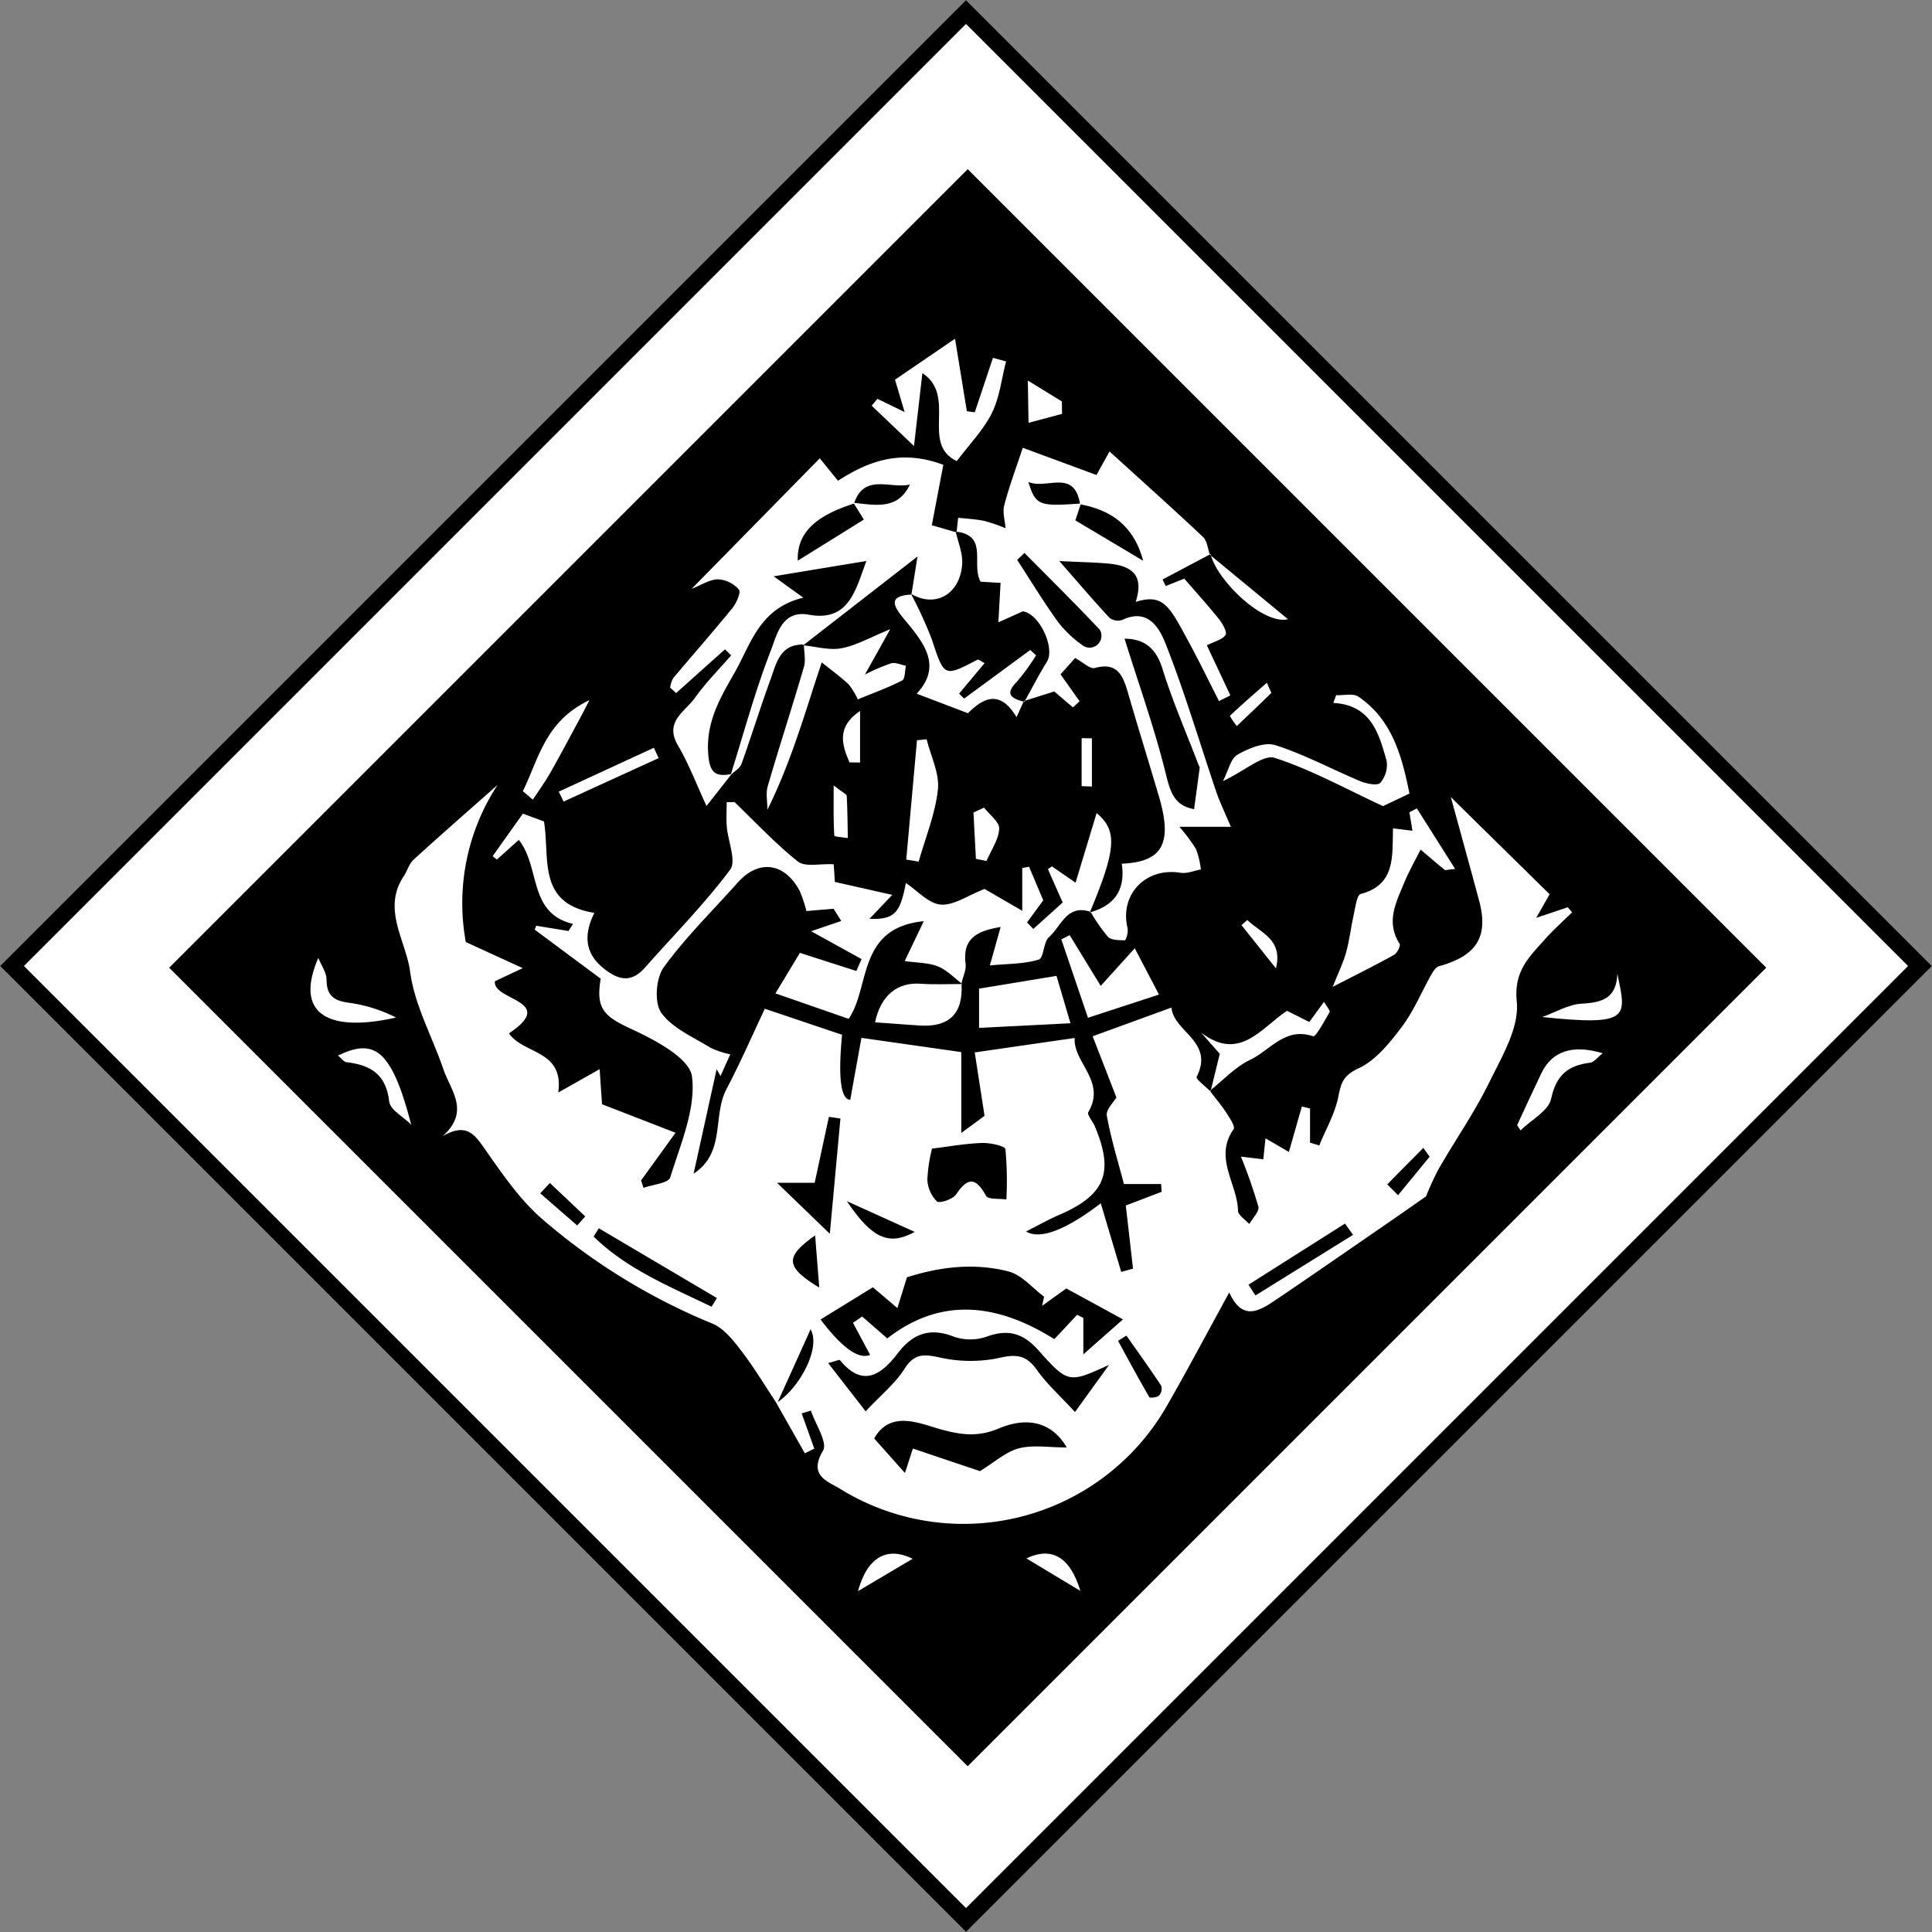 <svg id="Component_309_1" data-name="Component 309 – 1" xmlns="http://www.w3.org/2000/svg" width="342.24" height="342.24" viewBox="0 0 342.24 342.24">
  <rect x="0" y="0" width="342.24" height="342.24" fill="#808080" stroke="none"/>
  <g id="Component_230_29" data-name="Component 230 – 29">
    <g id="Rectangle_3295" data-name="Rectangle 3295" transform="translate(171.12) rotate(45)" fill="#fff" stroke="#000" stroke-width="3">
      <rect width="242" height="242" stroke="none"/>
      <rect x="1.5" y="1.5" width="239" height="239" fill="none"/>
    </g>
    <g id="Rectangle_3296" data-name="Rectangle 3296" transform="translate(171.421 30) rotate(45)" stroke="#000" stroke-width="3">
      <rect width="200" height="200" stroke="none"/>
      <rect x="1.5" y="1.5" width="197" height="197" fill="none"/>
    </g>
  </g>
  <g id="Group_308" data-name="Group 308" transform="translate(20.015 24.17)">
    <path id="Path_3502" data-name="Path 3502" d="M117.63,224.51c-2.09-3.14-4.04-6.4-6.33-9.39-1.42-1.86-3.09-3.99-5.13-4.83a109.549,109.549,0,0,1-30.06-18.45c-3.97-3.42-7.08-7.96-10.13-12.31-1.87-2.68-3.31-4.92-7.59-2.43,4.95-4.41,1.42-8.1.15-11.83-1.97-5.78-5.12-11.37-5.9-17.29-.73-5.53-5.05-11.09-1.11-16.98.62-.93.93-2.17,1.72-2.89,4.76-4.34,9.62-8.58,14.88-13.24a38.209,38.209,0,0,0-5.63,27.84c2.23,1.02,5.58,2.56,10.09,4.62-2.46,1.15-3.69,1.73-4.93,2.32-.46,3.45,11.19,3.4,2.49,9.23,2.56,3.77,9.75,2.86,8.73,10.48,2.72-1.53,4.71-2.66,7.33-4.14.16,2.44.29,4.3.42,6.22,4.03,1.56,7.99,3.1,13.02,5.05-2.12,2.93-4.11,5.69-6.11,8.45.15.44.3.87.44,1.31,1.64-.59,4.42-.84,4.73-1.84,1.81-5.88,4.57-12.14,3.86-17.87-.41-3.25-6.52-6.47-10.66-8.39-4.83-2.23-6.45-3.54-5.51-8.95-3.79-2.81-7.74-5.75-11.69-8.69l.26-.69q2.865.465,5.72.93c.27-.42.53-.84.8-1.25-7.99-1.93-5.72-9.98-9.6-14.89-1.42,1.27-2.65,2.38-3.88,3.48-.25-.2-.51-.39-.76-.59,1.71-2.4,3.41-4.8,5.36-7.54,1.24.46,2.59.95,3.74,1.38,1.08,6.58-1.28,14.55,8.92,16.2-2.08,4.24-1.55,7.49,2.11,10.19,2.69,1.98,4.74,1.9,6.91-.55,5.06-5.73,10.47-11.19,15.03-17.28,1.15-1.54-.38-5.04-.59-7.65-.11-1.43-.02-2.88-.02-4.32.46,0,.93-.01,1.39-.02,3.71,3.56,7.23,7.36,11.24,10.54,1.26,1,3.84.35,6.33.48.03.43.11,1.62.21,3.13,3.07.69,6.26,1.41,10.16,2.29-1.49,1.57-2.74,2.89-4.04,4.25,4.38.12,5.44-.92,6.45-6.35,2.08,1.38,4.05,3.66,6.18,3.82,2.33.17,4.8-1.62,7.76-2.77,1.44.83,3.58,2.08,6.68,3.87v-7.58c.4-.07.8-.14,1.21-.22.84,2,1.69,4,2.51,5.95-1.03,1.4-1.95,2.66-2.87,3.91l1.11,1.16c1.79-1.61,3.58-3.23,5.2-4.69-.99-2.23-1.8-4.07-2.61-5.91l.71-.49c1.25.87,2.51,1.73,4.18,2.89,1.3-4.3,2.5-8.25,3.73-12.33,3.75,3.12,3.46,6.46-1.21,17.62l.12-.13c-4.18-1.41-5.2,2.6-7.34,4.48-1.02.9-.9,3.7-1.82,3.98-2.53.79-5.33.72-8.66,1.04.75-2.67,1.24-4.4,1.91-6.81-4.48.73-6.74,2.22-6.21,6.5.14,1.11-.46,2.31-.72,3.46l.14.14c-1.42-1.07-2.71-2.47-4.3-3.11-1.69-.68-3.68-.63-5.9-.96,1.19-2.5,2.06-4.3,3.37-7.06-11.84,1.19-9.43,11.66-13.3,17.3-4.24-1.47-8.25-2.87-12.97-4.51,1.53-2.53,2.99-4.96,4.33-7.18,3.57,1.15,6.78,2.18,10,3.21.31-.7.62-1.41.92-2.11-2.55-1.41-5.11-2.82-8.93-4.93,1.89-.65,3.62-1.23,5.34-1.82-.46-.72-.91-1.44-1.37-2.16-1.56.13-3.13.26-4.81.41a21.373,21.373,0,0,0-1.21-3.62c-2.71-5.01-7.28-5.56-10.96-1.42-4.42,4.97-9.23,9.66-13.11,15.02-1.38,1.91-1.69,6.27-.42,8.04,1.96,2.74,5.64,4.28,8.69,6.18a15.751,15.751,0,0,0,3.53,1.18c-.58,1.28-1.15,2.56-1.73,3.84-.23-.4-.46-.81-.69-1.21l-4.08,18.51c5.73-3.76,3.31-10.19,5.82-14.97,2.48-4.72,4.61-9.62,6.8-14.25,4.98,1.68,9.31,3.14,13.68,4.61q-1.08,11.39,1.45,11.53c.68-3.77,1.35-7.5,1.98-10.98,6.11.87,11.64,1.66,17.69,2.52v14.33c1.31-.97,3.05-2.25,4.12-3.04-.65-4.18-1.2-7.75-1.74-11.23,6.34-.92,11.7-1.69,17.71-2.56-.3,4.37,5.64,7.63,2.41,13.13-.27.46.8,1.66,1.17,2.55,3.44,8.2,1.81,12.15-6.38,15.68-1.81.78-3.54,1.77-5.83,2.92q3.79,2.2,13.25-4.99c1.24,4.16,2.43,8.16,3.62,12.15.7-.19,1.4-.39,2.09-.58-.42-3.64-.83-7.29-1.28-11.18,2.2-.84,4.27-1.64,6.35-2.43-.03-.46-.06-.92-.1-1.38h-6.58c-.97-3.72-2.26-7.87-3.03-12.1-.19-1.08,1.26-2.46,1.7-3.23-1.5-3.86-2.89-7.43-4.21-10.84,4.99-1.82,9.13-3.33,13.97-5.09.33,4.3,7.65,5.99,4.45,12.28-.18.36,1.59,1.71,2.46,2.59l-.12-.12c.99,1.31,2.06,2.56,2.95,3.93.58.89,1.58,2.41,1.26,2.86-3.55,5.06.66,9.65.78,14.45.02.8,1.3,1.58,2,2.36.58-1.04,1.81-2.23,1.61-3.08a91.49,91.49,0,0,0-3.09-8.86c1.63.19,2.69.32,3.96.47.11-1.06.22-2.13.39-3.71,1.54.89,2.7,1.57,4.14,2.41.84-2.93,1.57-5.49,2.3-8.05l1.45.35v6.06c.54.16,1.09.32,1.63.49,1.18-2.89,2.81-5.69,3.39-8.69.49-2.49.91-3.74,3.59-4.98,3.03-1.41,5.5-4.49,7.62-7.3,2.14-2.84,3.52-6.23,5.29-9.36.32-.56.8-1.29,1.34-1.43,6.69-1.84,8.81-5.25,7.08-11.65-1.85-6.86-3.74-13.7-5-18.3,4.55,4.48,10.87,10.69,17.5,17.21-.3.53-1.07,1.89-2.37,4.18,2.49-.84,4.04-1.35,5.58-1.87.26.3.52.59.77.89-1.62,1.6-3.33,3.11-4.84,4.81-2.76,3.12-5.51,5.57-4.96,11.04.46,4.56-2.62,9.69-4.85,14.23-2.61,5.33-6.04,10.26-9.01,15.42a50.788,50.788,0,0,0-2.21,4.82c-2.3,1.6-4.41,3.09-6.54,4.55-6.69,4.61-13.37,9.25-20.1,13.8-2.88,1.94-5.88,3.83-8.22-1.33-3.98,7.25-7.44,13.83-11.15,20.26a41.522,41.522,0,0,1-57.7,14.58c-2.29-1.41-5.77-2.35-3.11-6.82.85-1.43-1.35-4.68-2.15-7.09-.54.16-1.09.33-1.63.49.74,2.08,1.49,4.17,2.23,6.25-.56.28-1.11.55-1.67.83q-2.52-4.455-5.06-8.93c3.88-2.38,7.98-9.55,6.08-13.05-2.2,4.88-4.08,9.04-5.97,13.21Zm13.45-14.35c.54-.37,1.09-.74,1.63-1.12,1.49,1.3,2.98,2.6,4.45,3.88,8.85-6.87,18.58-6.77,29.59.13,1.37-1.46,2.71-2.89,4.04-4.32.37.19.73.37,1.1.56v6.46c2.97-2.63,5.02-4.44,7.02-6.2-3.85-2.11-6.91-3.77-10.04-5.48-1.32.95-2.8,2.01-4.28,3.08.12-.54.23-1.08.35-1.62-2.07-1.54-3.95-3.85-6.26-4.46-6.02-1.56-12.13-.87-18.04,1.03-.51,1.66-1.01,3.25-1.69,5.45-1.99-1.7-3.28-2.79-4.34-3.69-3.35,2.06-6.31,3.89-9.27,5.71,4.02,5.27,6.79,7.06,8.78,6.27-.99-1.85-2.01-3.77-3.04-5.69Zm39.34,15.79c2.36-3.27,4.2-5.81,6.03-8.34-7.06,3.2-7.24,3.36-12.48-2.55-2.74-3.08-5.38-3.83-9.19-2.46a8.876,8.876,0,0,1-5.78.03c-4.28-1.69-7.3-.58-9.98,2.92-2.92,3.81-6.2,6.17-10.26,1.2-.08-.1-.58.14-2.07.54,2.22,2.86,4.15,5.34,6.64,8.55,2.76-2.95,5.25-4.95,6.86-7.5,1.72-2.72,3.34-2.67,6.19-2.06a24.793,24.793,0,0,0,10.5.12c3.07-.72,4.88-.58,6.76,2.07,1.79,2.53,4.16,4.65,6.78,7.5Zm-28.72,6.48c4.44,1.5,8.6,2.9,11.88,4,2.64-1.61,4.61-3.45,6.9-4.04,2.5-.65,5.3-.15,8.48-.15-2.57-4.38-6.81-5.58-12.09-3.35-3.69,1.55-6.77,1.13-10.49.06-3.85-1.11-8.72-3.24-11.54,1.69,1.99,2.24,3.6,4.04,5.45,6.12.51-1.57.94-2.88,1.41-4.35Zm3.39-53.14a27.079,27.079,0,0,0-.83,5.48,5.843,5.843,0,0,0,1.69,3.88c.46.41,2.83-.38,3.41-1.25,2.12-3.15,3.51-2.95,5.3.27.37.67,2.36.45,3.6.64a62.919,62.919,0,0,0-.17-8.91c-.08-.58-2.74-1.15-4.18-1.1-2.88.1-5.75.62-8.82,1Zm-27.46,6.06c3.36,3.25,5.91,5.71,9.35,9.03.66-7.15,1.27-13.78,1.88-20.41l-2.04-.3c-.84,3.87-1.67,7.75-2.52,11.68h-6.67Zm-11.6,21.96c.32-.51.64-1.03.95-1.54q-10.455-6.18-20.92-12.36c-.3.49-.61.98-.91,1.47,5.93,5.82,13.56,8.87,20.88,12.43Zm113.64-12.74c-.48-.66-.95-1.33-1.43-1.99l-17.1,10.83c.41.63.82,1.27,1.24,1.9q8.655-5.37,17.3-10.74ZM130,188.61c4.43,6.55,7.41,7.98,12.02,5.44C137.97,192.22,134.6,190.69,130,188.61Zm49.52,23.81-1.48.93c1.82,3.33,3.62,6.68,5.53,9.96.12.21,1.35.08,1.73-.27a1.826,1.826,0,0,0,.4-1.71c-1.99-3.02-4.1-5.95-6.18-8.91Zm-54.41-8.51c-.27-3.43-.48-6.04-.73-9.23C118.93,198.52,119.12,200.27,125.11,203.91Zm108.13-23.17c-.37-.52-.75-1.05-1.12-1.57q-3.2,3.225-6.39,6.46c.64.64,1.27,1.28,1.91,1.92q2.79-3.405,5.59-6.81ZM77.4,185.38c-.57.61-1.14,1.22-1.71,1.84q3.27,2.85,6.54,5.69c.48-.53.96-1.07,1.43-1.6q-3.135-2.955-6.26-5.92Z" fill="#fff"/>
    <path id="Path_3503" data-name="Path 3503" d="M194.43,73.98q-4.245,2.25-8.5,4.5c.19.39.37.78.56,1.16,1.19-.47,2.38-.95,3.28-1.31,2.2,2.54,4.27,4.82,6.19,7.23.62.78,1.44,2.28,1.12,2.75-.56.83-1.92,1.13-3.31,1.83,1.28,2.73,2.72,5.8,4.17,8.87-.67.34-1.35.68-2.02,1.01-1.77-3.47-3.47-6.99-5.33-10.42-3.39-6.23-4.42-8.72-9.42-7.15,1.34-4.27-.08-6.33-4.8-6.78-2.45-.23-4.93-.26-8.73-.45,3.25,3.71,6.01,6.96,8.9,10.07a2.492,2.492,0,0,0,2.27.35c4.58-2.19,6.61,1.57,7.66,4.24,3.39,8.61,6.02,17.51,8.99,26.28.57,1.69,1.37,3.3,2.56,6.13H188.9a30.386,30.386,0,0,1,2.94,3.93,14.708,14.708,0,0,1,.87,3.63c-1.2.21-2.45.77-3.59.59-6.18-1.02-10.85,3.84-9.39,9.83a3.6,3.6,0,0,1-.43,2.13c-1.04-.03-2.43.01-3.05-.62a29.445,29.445,0,0,1-3.09-4.46,1.659,1.659,0,0,1-.13.14c4.42-1.21,6.35-4.04,5.67-8.63,7.2-.31,9.05-3.56,6.58-11.92-1.82-6.18-3.74-12.33-5.53-18.52-.87-2.99-1.92-5.31-5.85-4.23-.82.22-2.03-1-3.46-1.77-.76.85-1.7,1.9-2.59,2.9,1.27,1.79,2.33,3.28,3.38,4.77-.4.36-.79.72-1.19,1.07-1.12-.95-2.23-1.9-3.3-2.81-1.8.57-3.6,1.13-5.39,1.7l.09.15c1.32-2.37,2.55-4.8,3.99-7.1,1.53-2.43-1.34-8.59-4.28-8.94-1.25.56-2.5,1.13-4.31,1.94.15-2.68.26-4.7.39-6.99-1.46-.08-2.65-.15-3.55-.21-1.71-3.16,1.46-8.2-4.38-8.87l.14.12c.09-.86.18-1.71.28-2.57,1.55.17,3.13.24,4.65.56a28.566,28.566,0,0,1,3.74,1.3c-.1-1.37-.56-2.83-.23-4.09.89-3.36,2.11-6.63,3.28-10.17,4.51,1.67,8.2,3.03,13.06,4.82.39-.71,1.19-2.14,2.31-4.17,5.89,5.36,11.29,10.18,16.56,15.15.74.7.83,2.08,1.22,3.14l.13-.13Zm-23.11-8.82c-1.03-6.36-5.87-2.58-9.17-3.95,1.31,4.16,1.86,4.35,9.31,3.81-.42,1.29-.85,2.57-.99,2.99,4.27,2.54,8.14,4.84,12.01,7.15-1.63-6.18-5.68-9-11.16-9.99Zm7.87,23.81c2.57,8.23,5.35,15.99,7.31,23.94.8,3.24,1.5,5.62,5.01,6.26.33-2.45.67-4.89.99-7.34.02-.14-.12-.3-.18-.46-2.17-5.69-4.62-11.29-6.42-17.09C184.71,90.46,182.51,88.99,179.19,88.97Zm-17.72-15.2-1.3,1.24c2.4,3.69,4.68,7.46,7.26,11.03a20.187,20.187,0,0,0,4.54,4.25,2.105,2.105,0,0,0,2.83-2.92c-4.36-4.61-8.86-9.08-13.33-13.58Z" fill="#fff"/>
    <path id="Path_3504" data-name="Path 3504" d="M109.59,112.94c-1.61,2.05-3.23,4.11-4.45,5.66-1.83-3.94-3.16-7.49-5.06-10.72-2.47-4.21,1.25-5.97,2.99-8.41,1.91-2.68,4.27-5.05,6.44-7.55-.37-.35-.73-.71-1.1-1.06q-4.335,3.87-8.66,7.75c-.35-.33-.7-.65-1.05-.98a4.846,4.846,0,0,1,.52-1.65c3.49-4.16,7.08-8.23,10.51-12.44.72-.89,1.54-2.8,1.15-3.27a5.336,5.336,0,0,0-3.7-1.82c-1.49.02-2.97,1.02-4.67,1.69,7.6-7.75,14.99-15.27,22.69-23.12,1,1.22,2.06,2.54,3.23,3.97,5.5-3.55,11.2-5.61,18.66-2.82-.55,2.87-1.17,6.13-2.04,10.7.51.15,2.44.71,4.38,1.27l-.14-.12c.41,1.89,1.25,3.8,1.14,5.66-.33,5.45-4.8,7.93-9.11,5.31l.12.16c.33-2.06.66-4.12,1.07-6.74-7.1,5.52-13.68,10.63-20.25,15.74l.14-.14c-4.28-.12-4.9,3.36-5.94,6.23-1.81,4.94-3.35,9.97-5.13,14.92-.28.77-1.25,1.3-1.91,1.94,2.31-7.35,4.31-14.83,7.1-22,1.08-2.77,1.93-7.25,6.74-6.38,6.98,1.27,8.23-4.11,10.19-9.51-5.22.86-10.45,1.72-16.41,2.71,1.96,1.42,3.07,2.22,5.24,3.78-7.82,1.91-9.27,8.23-12.22,13.38-2.54,4.44-5.04,8.71-4.62,14.3.25,3.32,1.24,4.13,4.14,3.56Zm21.69-47.91c-7.11,2.26-10.13,5.36-9.98,10.12,3.82-2.37,7.71-4.79,11.71-7.28-.33-.53-1.09-1.76-1.85-2.97,3.82.36,7.85,1.37,10.01-3.24-3.39.84-8.11-2.09-9.9,3.37Z" fill="#fff"/>
    <path id="Path_3505" data-name="Path 3505" d="M135.42,46.48c1.35.66,2.71,1.32,4.81,2.34-.67-2.27-1.12-3.76-1.7-5.73,3.09-2.11,6.25-4.27,10.63-7.26.78,4.79,1.44,8.82,2.1,12.85l1.4.18q1.605-4.815,3.22-9.64l2.32.63c-.8,3.08-1.13,6.39-2.52,9.17-1.5,3.01-3.99,5.53-6.21,8.49-6.48-3.07.11-11.55-6.09-15.58-.47,4.11-.9,7.77-1.49,12.91-3.24-3.09-5.36-5.11-7.49-7.14l1.01-1.22Z" fill="#fff"/>
    <path id="Path_3506" data-name="Path 3506" d="M216.06,150.64c.94-2.36,1.84-4.16,2.37-6.06.63-2.27.88-4.64,1.4-6.95.27-1.21.52-3.26,1.18-3.43,6.2-1.65,5.61-6.62,5.73-11.63,1.21.15,2.25.28,3.45.42-.16-.98-.35-2.12-.54-3.27l1.32-.69c2.18,3.44,4.35,6.88,6.78,10.72-1.27.12-1.68.29-1.85.16-1.45-1.16-2.86-2.38-4.27-3.58-.97,1.94-2.06,3.82-2.88,5.82-1.44,3.5-3.34,6.99-.83,10.87.21.33-.43,1.65-.99,1.96-3.25,1.81-6.6,3.46-10.87,5.66Z" fill="#fff"/>
    <path id="Path_3507" data-name="Path 3507" d="M122.27,90.15c2.27.21,4.63.92,6.78.51,2.62-.49,5.07-1.92,8.63-3.37-1.49,2.68-2.82,5.07-4.48,8.03a34.318,34.318,0,0,1,4.64-1.99c.78-.21,1.75.27,2.63.44-.21.9-.14,2.32-.67,2.6-2.45,1.26-5.07,2.2-7.86,3.35a12.618,12.618,0,0,0-1.65-2.69c-1.49-1.38-3.15-2.58-4.74-3.86-.51,1.55-1.03,3.1-1.53,4.65-2.3,7.18-4.58,14.36-8.09,21.44,0-1.39-.32-2.87.05-4.15,2.06-7.07,4.35-14.07,6.41-21.13.36-1.22.02-2.64,0-3.97l-.14.14Z" fill="#fff"/>
    <path id="Path_3508" data-name="Path 3508" d="M196.62,114.21c.98-1.9,1.37-4.02,2.58-4.7,1.98-1.12,4.8-2.29,6.7-1.68,5.18,1.65,10.04,4.29,15.08,6.39,1.08.45,3.02.83,3.51.29a4.892,4.892,0,0,0,1.12-3.94c-1.38-4.78-2.69-9.84-9.44-10.22.17-.46.34-.91.5-1.37,1.34.06,3.03-.38,3.97.27,5.96,4.09,7.67,10.46,9.02,17.15-1.88.9-3.46,1.65-4.69,2.23-6.56-3.04-12.66-6.44-19.18-8.55-2.02-.65-5.17,2.22-9.17,4.12Z" fill="#fff"/>
    <path id="Path_3509" data-name="Path 3509" d="M161.35,100.02c-.34.74-.67,1.48-1.29,2.85-3.14-5.27-6.21-3.04-8.62-.7-3.25-1.24-6.02-2.29-9.07-3.46,4.67-5,1.15-9.16-2.28-13.28-1.85-2.23-2.87-4.06,1.37-4.28l-.12-.16A74.967,74.967,0,0,1,145.02,89c2.25,6.78,2.13,6.81,8.14,3.68.16-.08.55.26,1.24.62-1.55,1.85-3.03,3.62-4.51,5.4l.88.88q5.865-4.305,11.72-8.61c.34.31.68.63,1.03.94a36.527,36.527,0,0,1-3.41,4.69c-2.36,2.4-.69,2.98,1.34,3.57l-.09-.15Z" fill="#fff"/>
    <path id="Path_3510" data-name="Path 3510" d="M167.14,148.71c.73,2.49,1.59,5.37,2.47,8.38-5.62.29-10.67.54-16.19.82v-6.95c4.66-.77,9.1-1.5,13.71-2.26Z" fill="#fff"/>
    <path id="Path_3511" data-name="Path 3511" d="M185.28,152.01c-4.38,1.43-8.27,2.71-12.57,4.11-1.63-4.79-3.17-9.34-4.72-13.89l1.48-.74c1.73,2.82,3.45,5.65,5.5,8.98,2.41-2.67,4.03-4.45,6.03-6.66,1.58,3.02,2.87,5.49,4.29,8.2Z" fill="#fff"/>
    <path id="Path_3512" data-name="Path 3512" d="M194.42,169.19l1.64-6.68c-1.04-1.19-2.18-2.47-3.31-3.76,6.84,5.22,10.62-.84,15.22-3.86,1.24.62,2.5,1.25,3.95,1.98.85-1.17,1.59-2.19,2.6-3.57.47.83,1.14,1.56.99,1.82-.89,1.56-2.45,4.43-2.9,4.28-4.98-1.71-7.65,2.51-11.17,4.17-2.66,1.25-4.79,3.62-7.15,5.49l.12.12Z" fill="#fff"/>
    <path id="Path_3513" data-name="Path 3513" d="M150.31,150.01q.51,8.02-7.47,7.48c-2.6-.18-5.19-.37-7.85-.56,1.04-4.85,4.01-7.13,8.08-6.84,2.45.17,4.92.05,7.38.06Z" fill="#fff"/>
    <path id="Path_3514" data-name="Path 3514" d="M144.13,106.79c.73,2.97,2.3,6.03,2,8.89-.46,4.33-2.21,8.53-3.41,12.78l-2.2-.36q.945-10.575,1.9-21.14c.57-.06,1.15-.11,1.72-.17Z" fill="#fff"/>
    <path id="Path_3515" data-name="Path 3515" d="M36.37,145.51c.51,1.29,1.45,2.57,1.46,3.86.01,3.1,1.6,3.82,4.34,4.14a26.6,26.6,0,0,1,7.98,2.57c-12.21,2.74-18.05-.73-13.77-10.58Z" fill="#fff"/>
    <path id="Path_3516" data-name="Path 3516" d="M248.73,175.15c1.42-3.06,2.82-6.13,4.28-9.17,1.87-3.91,5.45-5.19,10.87-3.58-.9.71-1.51,1.6-2.21,1.68-3.91.48-6.01,2.17-6.91,6.38-.46,2.16-3.54,3.76-5.43,5.61-.2-.31-.4-.62-.59-.93Z" fill="#fff"/>
    <path id="Path_3517" data-name="Path 3517" d="M266.5,148.37c1.57,7.61,2.43,9.27-13.32,7.62,2.33-.83,4.63-2.24,7-2.37,3.59-.19,6.13-.93,6.31-5.25Z" fill="#fff"/>
    <path id="Path_3518" data-name="Path 3518" d="M52.83,175.05c-1.36-1.36-3.73-2.6-3.9-4.09-.54-4.83-3.32-6.48-7.56-6.97-.51-.06-.95-.72-1.52-1.18,6.31-3.02,9.45-1.39,12.98,12.24Z" fill="#fff"/>
    <path id="Path_3519" data-name="Path 3519" d="M72.6,115.98c2.8-5.6,3.85-12.36,11.8-16.13-.98,1.89-1.34,2.63-1.74,3.35-1.74,3.22-3.45,6.46-5.26,9.64-.91,1.6-2.01,3.09-3.03,4.64l-1.77-1.5Z" fill="#fff"/>
    <path id="Path_3520" data-name="Path 3520" d="M194.3,74.1c4.42,3.65,8.84,7.3,13.84,11.42-4.33,1.05-12.51-6.72-13.72-11.55l-.13.13Z" fill="#fff"/>
    <path id="Path_3521" data-name="Path 3521" d="M78.97,116.06q8.415-3.885,16.84-7.77l.85,1.83q-8.415,3.855-16.84,7.7c-.29-.59-.57-1.17-.86-1.76Z" fill="#fff"/>
    <path id="Path_3522" data-name="Path 3522" d="M168.12,49.15c-1.98.53-3.96,1.05-5.94,1.58-.04-2.5-.08-4.99-.12-7.49l6.02,3.7c.01.74.03,1.47.04,2.21Z" fill="#fff"/>
    <path id="Path_3523" data-name="Path 3523" d="M154.3,118.89c.96,1.25,2.76,2.56,2.69,3.75-.11,1.94-1.44,3.81-2.26,5.71l-1.87-.38c-.14-2.74-.29-5.47-.43-8.21.62-.29,1.25-.58,1.87-.87Z" fill="#fff"/>
    <path id="Path_3524" data-name="Path 3524" d="M130.47,110.88c-1.4-3.18-2.29-6.32,1.87-9.11v9.14Z" fill="#fff"/>
    <path id="Path_3525" data-name="Path 3525" d="M171.59,115.09v-8.5c.61,0,1.21.02,1.82.03v8.54C172.8,115.14,172.2,115.11,171.59,115.09Z" fill="#fff"/>
    <path id="Path_3526" data-name="Path 3526" d="M127.67,114.97c1.63,1.28,2.29,1.55,2.31,1.85.13,2.49.15,4.98.19,7.47-.84-.14-2.39-.24-2.4-.43-.16-2.61-.11-5.24-.11-8.89Z" fill="#fff"/>
    <path id="Path_3527" data-name="Path 3527" d="M131.97,257.69c1.67-6.07,5.14-7.95,9.69-5.74C138.47,253.84,135.67,255.5,131.97,257.69Z" fill="#fff"/>
    <path id="Path_3528" data-name="Path 3528" d="M161.8,251.89c4.46-2.12,7.73-.31,9.57,5.76-3.67-2.21-6.43-3.88-9.57-5.76Z" fill="#fff"/>
    <path id="Path_3529" data-name="Path 3529" d="M204.41,96.77c.53,1.29.83,1.76.75,1.84-2,1.97-4.04,3.89-6.08,5.83a12.2,12.2,0,0,1-1.23-1.8c2.05-1.96,4.2-3.8,6.56-5.87Z" fill="#fff"/>
    <path id="Path_3530" data-name="Path 3530" d="M200.94,138.81c2.38,2.31,6.35,3.41,5.07,8.56q-3.06-3.825-6.11-7.66C200.25,139.41,200.59,139.11,200.94,138.81Z" fill="#fff"/>
  </g>
</svg>
